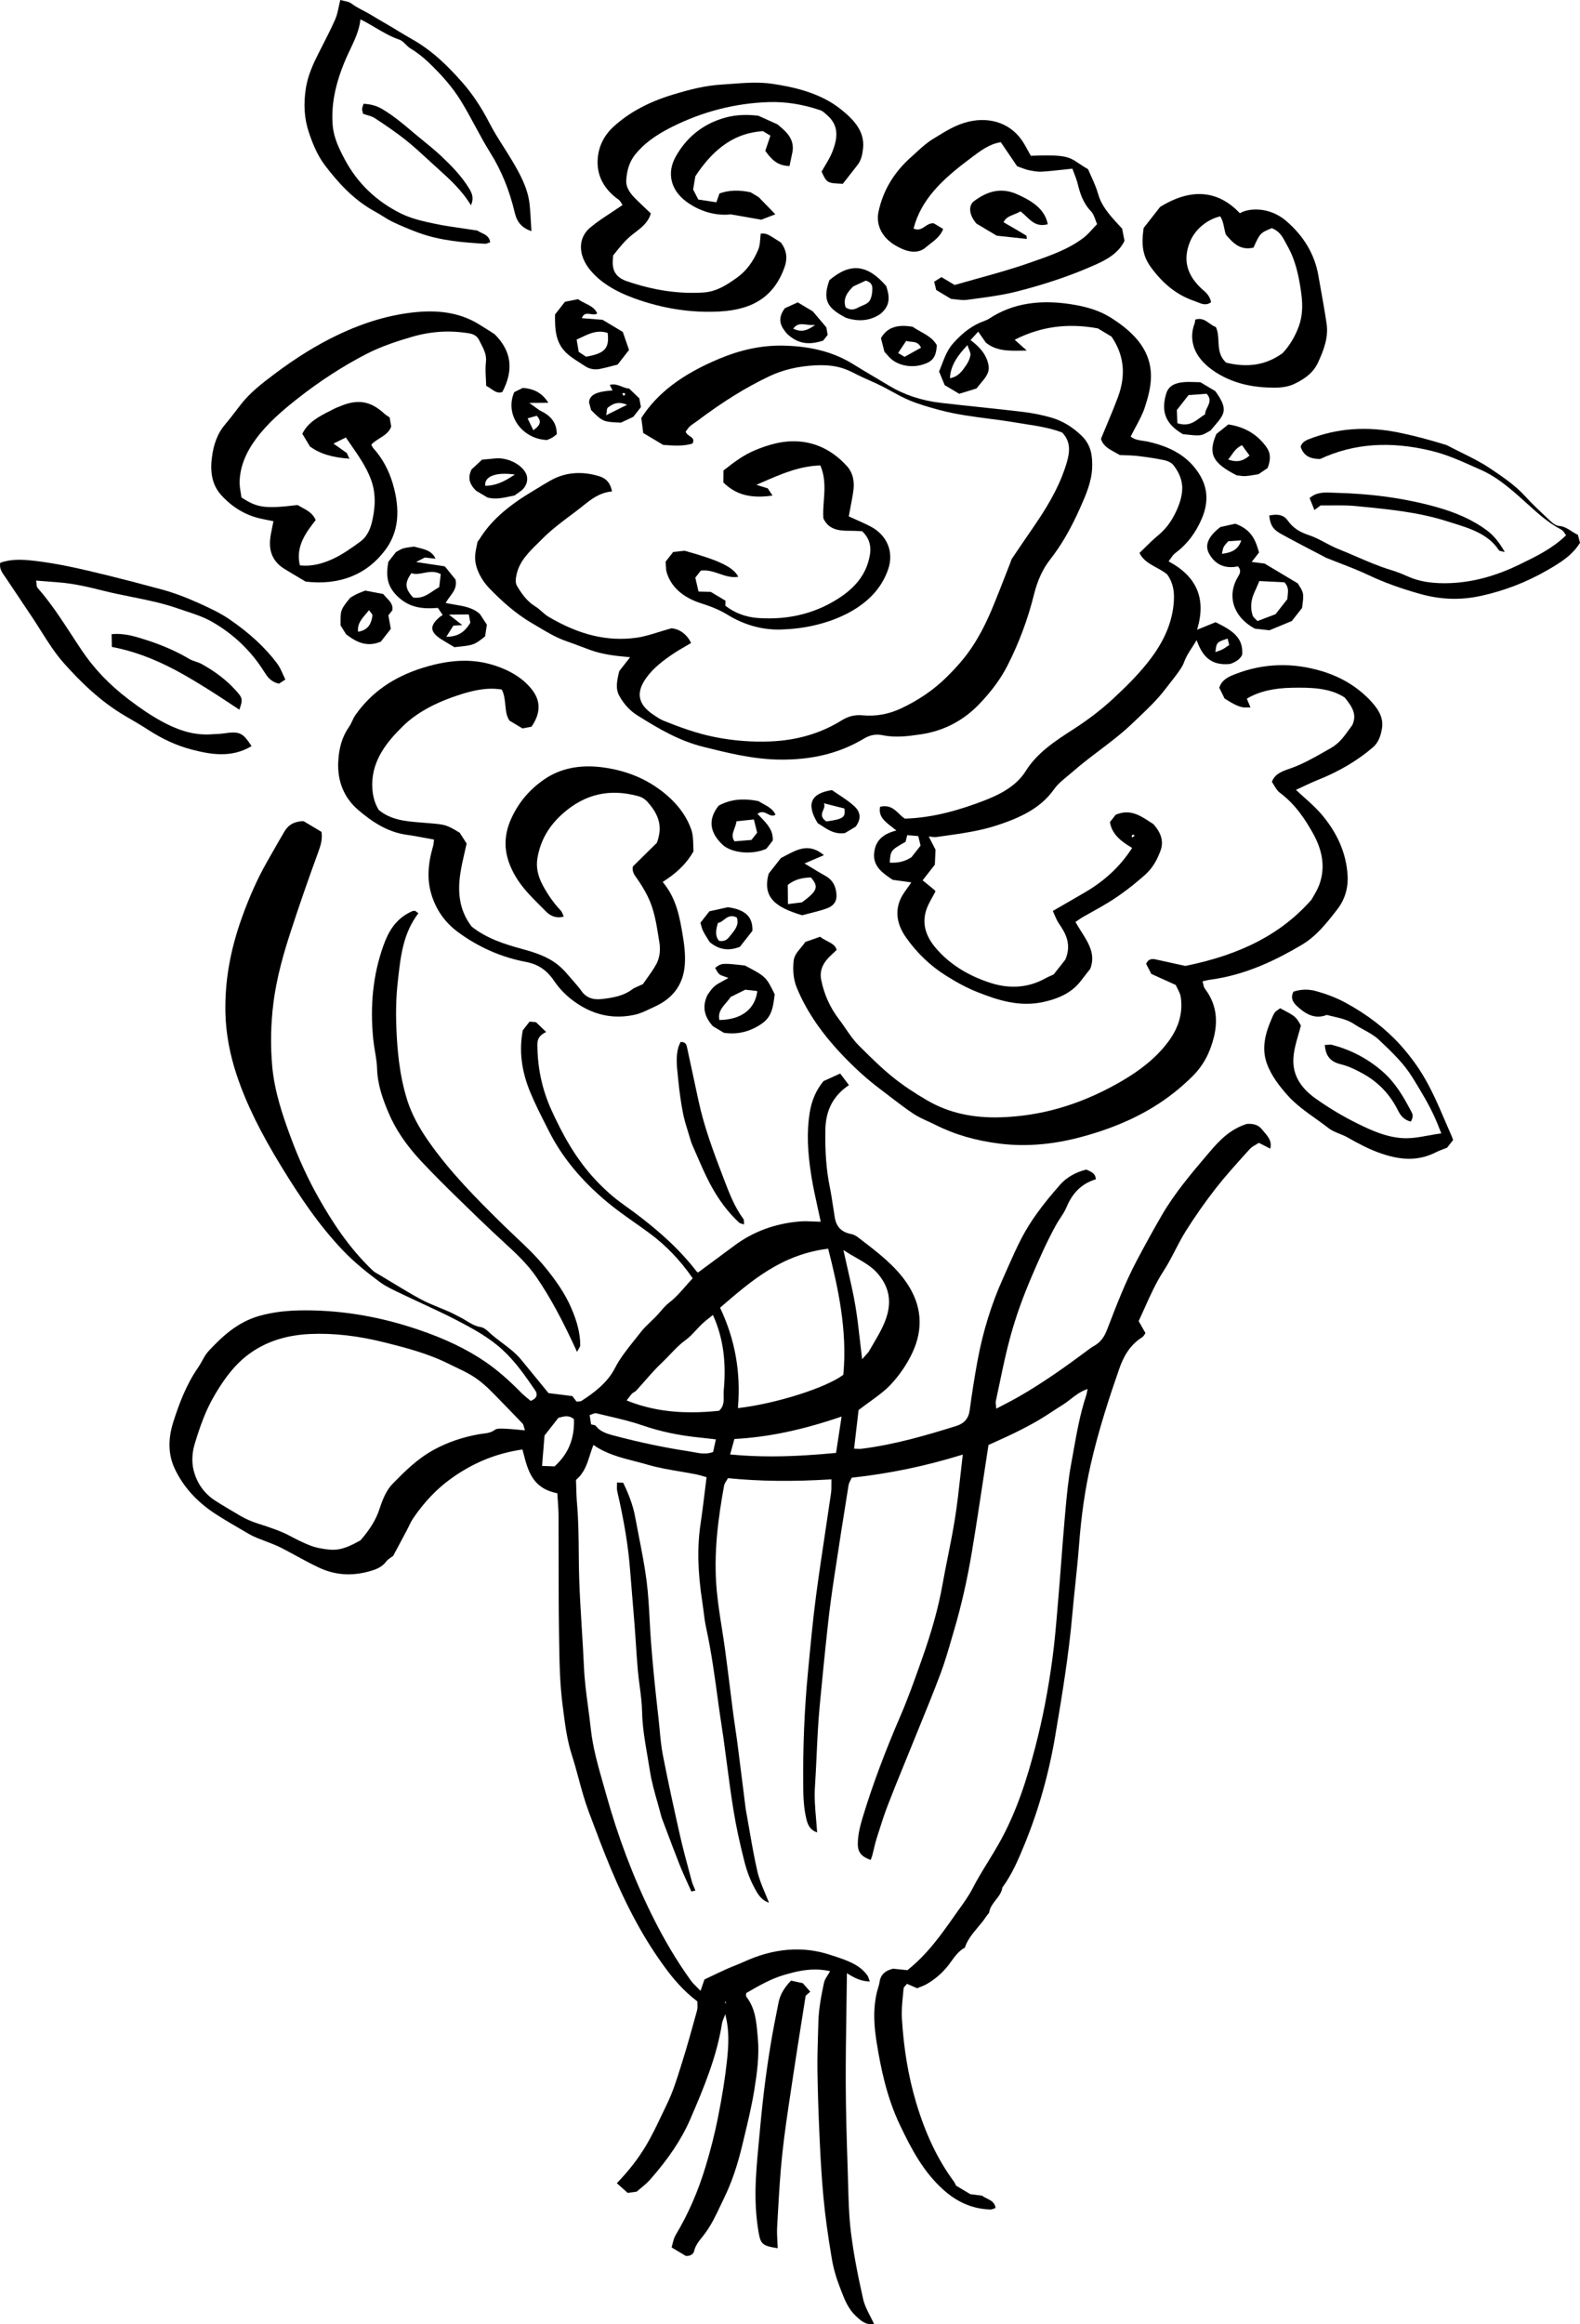 <?xml version="1.0" encoding="UTF-8"?>
<svg id="Layer_2" data-name="Layer 2" xmlns="http://www.w3.org/2000/svg" viewBox="0 0 344.288 506.293">
  <g id="Layer_1-2" data-name="Layer 1">
    <g>
      <path d="m271.679,244.824c-3.705,1.204-5.924,3.555-8.241,6.276l-.063.074c-3.649,4.286-7.423,8.718-10.257,13.618-1.82,3.146-3.611,6.394-5.477,9.929-2.456,4.654-4.349,9.582-6.179,14.347l-.163.423c-.533,1.39-1.265,2.806-2.984,3.742-.46.251-.886.572-1.298.883l-.284.214c-4.242,3.157-9.318,6.808-14.795,9.949-.997.571-2.023,1.104-3.11,1.667-.509.264-1.031.535-1.571.82l-.171.091-.013-.193c-.014-.219-.037-.411-.059-.587-.04-.334-.075-.623-.016-.897.285-1.303.558-2.607.83-3.912.716-3.421,1.455-6.959,2.412-10.392,1.146-4.113,2.62-8.254,4.505-12.66,1.575-3.684,3.286-7.594,5.346-11.343.292-.531.634-1.051.964-1.553.49-.746.997-1.518,1.326-2.312,1.346-3.252,3.383-5.199,6.402-6.12-.043-1.229-.948-1.625-1.906-2.045l-.165-.072c-2.339.575-4.308,1.709-5.696,3.28-3.926,4.441-6.517,8.028-8.4,11.632-1.097,2.099-2.066,4.293-3.004,6.415-.343.777-.686,1.554-1.035,2.328-2.512,5.555-4.382,11.58-5.558,17.91-.628,3.385-1.193,6.954-1.729,10.911-.234,1.733-1.191,2.838-2.928,3.379-6.452,2.012-13.359,4.052-20.628,4.966-.314.04-.636.021-.977.003-.164-.01-.335-.019-.513-.022l-.138-.003.981-8.412.042-.032c.801-.622,1.602-1.201,2.376-1.762,1.693-1.226,3.293-2.384,4.579-3.753,1.89-2.014,3.508-4.381,4.68-6.846,2.537-5.339,2.105-10.536-1.283-15.447-2.533-3.672-6.215-6.491-9.774-9.217l-.785-.601c-.456-.351-1.001-.606-1.495-.7-2.035-.391-3.187-1.556-3.518-3.561-.129-.776-.247-1.555-.365-2.333-.217-1.435-.44-2.917-.735-4.362-.741-3.629-1.046-7.571-.959-12.407.076-4.33,1.709-7.437,5.136-9.764l-1.9-2.522c-1.39.63-2.557,1.159-3.635,1.648-1.602,1.931-2.589,4.188-3.02,6.898-.646,4.068-.516,8.423.421,14.118.356,2.167.842,4.367,1.311,6.494.217.985.435,1.975.643,2.971l.032.153-.157-.003c-.518-.01-1.014-.032-1.494-.053-.984-.043-1.915-.084-2.82-.012-5.354.431-10.125,2.163-14.179,5.149-1.835,1.354-3.667,2.711-5.503,4.071l-2.561,1.897-.071-.043c-.014-.009-.032-.017-.052-.026-.065-.03-.147-.069-.203-.141-3.815-4.965-8.785-9.502-16.113-14.711-1.943-1.382-3.828-3.045-5.763-5.086-4.619-4.874-7.487-10.418-9.683-15.198-2.099-4.567-3.125-9.307-3.14-14.488-.004-1.254.518-1.998,1.91-2.696l-2.218-2.129-1.389-.124-1.486,1.899c-.84,4.43-.295,8.869,1.664,13.57,1.074,2.576,2.366,5.112,3.615,7.565l.489.963c2.807,5.524,6.897,10.502,12.506,15.217,1.935,1.625,4.07,3.131,6.136,4.586,1.024.723,2.084,1.469,3.106,2.222,3.646,2.683,6.737,5.891,9.449,9.805l.058.083-.069.074c-.501.534-.986,1.09-1.456,1.627-1.136,1.301-2.208,2.528-3.54,3.557-.77.596-1.365,1.289-1.941,1.96-.341.396-.692.806-1.076,1.19-.317.319-.646.633-.973.946-.785.752-1.598,1.53-2.253,2.375-.436.561-.88,1.115-1.325,1.67-1.566,1.955-3.187,3.977-4.341,6.232-1.634,3.195-4.74,5.464-7.265,7.083-.169.108-.403.112-.651.117-.113.002-.232.004-.352.017l-.069.008-.913-1.193-5.194-.649-.031-.039c-.678-.829-1.333-1.632-1.972-2.416-1.386-1.699-2.694-3.304-4.02-4.903-1.141-1.378-2.628-2.497-4.066-3.58-1.032-.776-2.1-1.58-3.036-2.475-.334-.319-.993-.869-1.662-.976-1.219-.191-2.168-.778-3.086-1.347-.434-.269-.883-.546-1.35-.774-.313-.152-.621-.314-.929-.476-.449-.236-.913-.479-1.386-.689-.724-.321-1.475-.628-2.2-.925-1.373-.561-2.792-1.141-4.097-1.845-2.192-1.186-4.347-2.494-6.43-3.76-.843-.512-1.685-1.023-2.531-1.528-.124-.074-.252-.146-.38-.217-.384-.215-.781-.437-1.091-.729-5.361-5.067-9.063-11.007-11.69-15.615-2.382-4.178-4.494-8.758-6.28-13.613-1.653-4.492-3.46-9.742-3.955-15.195-.417-4.571-.33-9.254.256-13.918.712-5.675,2.343-11.142,3.684-15.271,1.833-5.642,3.878-11.55,6.08-17.56.522-1.425.969-2.834.706-4.405-1.286-.769-2.572-1.538-3.903-2.333-1.883.002-3.276.744-4.143,2.205-.962,1.623-1.907,3.287-2.821,4.896-.332.585-.664,1.169-.998,1.752-2.009,3.518-3.792,7.471-5.454,12.084-2.597,7.21-3.778,14.044-3.613,20.894.107,4.4.948,8.979,2.498,13.606,2.032,6.065,5.158,12.434,9.838,20.043,3.7,6.017,7.869,12.364,13.272,18.032,2.586,2.713,5.583,5.051,7.904,6.784,1.383,1.033,3.056,1.818,4.673,2.578.365.171.729.343,1.09.517,1.303.625,2.639,1.245,3.931,1.845,2.302,1.067,4.683,2.171,6.955,3.35,3.814,1.978,7.207,3.829,10.1,6.46,2.923,2.657,5.077,5.798,7.161,8.834l.089.13c.278.404.37.81.266,1.171-.127.434-.525.796-1.186,1.077l-.071.03-.059-.051c-.194-.166-.397-.333-.605-.502-.467-.382-.95-.777-1.381-1.216-2.777-2.827-5.217-4.937-7.677-6.638-4.08-2.822-8.965-5.171-14.936-7.178-8.095-2.722-15.93-4.078-23.952-4.146-.171-.001-.342-.002-.51-.002-3.913,0-7.108.388-10.02,1.214-4.878,1.384-8.257,4.671-11.041,7.645-.595.636-1.014,1.399-1.419,2.139-.262.479-.533.975-.85,1.429-2.617,3.763-4.144,7.897-5.402,11.806-1.209,3.757-1.136,7.158.217,10.111,1.829,3.991,4.877,7.383,9.059,10.08,1.799,1.161,3.694,2.265,5.527,3.332.551.321,1.102.642,1.651.965.487.286,1.041.554,1.797.866.601.248,1.223.483,1.825.711,1.165.44,2.371.896,3.479,1.467,1.047.539,2.095,1.108,3.107,1.66,1.625.884,3.306,1.798,5.031,2.609,3.576,1.685,7.287,1.923,11.346.723,1.004-.295,2.436-.822,3.276-1.982.295-.406.747-.717,1.146-.991.155-.106.303-.208.431-.309l.625-1.168c.78-1.458,1.528-2.856,2.273-4.256.162-.307.313-.618.465-.931.303-.625.616-1.271,1.02-1.862,2.407-3.528,5.071-6.324,8.146-8.548,4.788-3.465,9.868-5.553,15.528-6.383l.111-.016.152.592c1.031,4.035,2.005,7.846,7.348,8.918l.095.019.006.097c.03.543.068,1.072.104,1.592.077,1.091.15,2.122.155,3.165.016,3.098.017,6.247.018,9.292.002,5.31.003,10.799.085,16.197l.019,1.252c.068,4.837.14,9.838.778,14.695.051.383.1.767.149,1.15.407,3.157.828,6.423,1.852,9.588.55,1.701,1.023,3.452,1.481,5.146.643,2.373,1.307,4.827,2.19,7.185l.135.36c1.46,3.899,2.971,7.933,4.604,11.851,3.714,8.905,7.541,15.88,12.044,21.949,1.549,2.088,3.728,4.787,6.854,7.149l.052.039-.002.064c-.005.167.001.347.008.534.017.437.034.931-.094,1.396l-.164.598c-.976,3.542-1.984,7.203-3.112,10.774l-.307.974c-.839,2.674-1.706,5.438-2.962,8.012-.375.768-.74,1.539-1.106,2.311-1.072,2.263-2.183,4.604-3.521,6.834-1.688,2.812-3.692,5.388-6.299,8.095l2.372,2.118,1.935-.269c.309-.269.624-.528.938-.786.701-.578,1.364-1.123,1.923-1.754,4.056-4.573,6.929-8.873,8.786-13.145,3.03-6.97,5.844-13.819,6.968-20.987.06-.382.215-.752.364-1.109.068-.163.137-.327.196-.491l.14-.39.099.402c.768,3.131.665,6.164.276,9.756-.407,3.749-1.054,7.82-1.978,12.445-.673,3.367-1.562,6.891-2.644,10.473-1.674,5.548-3.816,10.46-6.55,15.016-.346.575-.513,1.249-.675,1.901-.066.269-.135.545-.215.812l3.099,1.853c1.124.066,1.68-.5,1.81-1.07.271-1.183,1.016-2.114,1.734-3.016.175-.219.35-.438.518-.659,1.478-1.953,2.508-4.138,3.504-6.25.251-.533.502-1.066.761-1.596,1.644-3.372,2.917-7.08,4.007-11.669.147-.619.296-1.239.445-1.859.778-3.243,1.583-6.597,2.125-9.924.596-3.665,1.147-7.571.778-11.483-.026-.273-.051-.547-.075-.821-.245-2.767-.499-5.628-2.393-8.075-.125-.162-.101-.388-.081-.57.007-.065.014-.129.012-.182l-.003-.075.104-.06c2.701-1.567,5.252-3.047,8.273-3.935,2.336-.686,4.46-1.148,6.644-1.148,1.013,0,2.038.1,3.103.322l.164.034-.079.147c-.153.283-.32.55-.483.809-.33.527-.643,1.025-.753,1.543-.581,2.73-1.156,5.645-1.234,8.606-.022.859-.049,1.719-.075,2.578-.081,2.607-.164,5.305-.127,7.954.061,4.317.209,8.924.48,14.937.224,4.952.486,8.969.827,12.641.369,3.974.947,8.227,1.819,13.383.35,2.062.944,4.178,1.77,6.286.092.234.182.469.272.704.736,1.92,1.498,3.904,3.125,5.449l.119.113c1.021.974,2.081,1.979,3.933,1.722-.255-.552-.534-1.098-.805-1.627-.663-1.295-1.289-2.519-1.585-3.832-1.307-5.789-2.123-10.248-2.648-14.457-.428-3.43-.523-6.946-.615-10.348-.021-.762-.041-1.522-.065-2.283l-.042-1.322c-.194-6.068-.396-12.343-.416-18.517-.018-5.447.064-10.79.15-16.446.037-2.436.075-4.89.104-7.374l.003-.223.188.119c1.586,1.001,2.953,1.638,4.797,1.697-.061-.164-.111-.318-.159-.462-.124-.371-.222-.664-.398-.909-1.69-2.344-4.524-3.273-7.266-4.174-.246-.08-.491-.161-.734-.242-6.021-2.009-12.401-1.493-18.964,1.528-.629.289-1.285.552-1.919.806-.594.237-1.207.483-1.794.749-1.21.547-2.383,1.107-3.517,1.649-.442.211-.871.416-1.282.611l-.85,2.479-.143-.149c-.291-.305-.555-.566-.794-.803-.462-.458-.826-.818-1.124-1.229-3.116-4.297-5.955-9.076-8.677-14.611-3.961-8.056-7.267-16.804-9.827-26.001-.218-.781-.441-1.562-.664-2.344-1.104-3.864-2.247-7.859-2.687-11.953-.168-1.561-.379-3.145-.583-4.676-.382-2.861-.775-5.82-.905-8.76-.123-2.801-.3-5.647-.472-8.4-.233-3.76-.475-7.648-.584-11.477-.049-1.722-.064-3.473-.08-5.165-.031-3.459-.064-7.035-.375-10.546-.104-1.173-.138-2.368-.17-3.523-.015-.537-.03-1.074-.052-1.61l-.002-.061.046-.04c1.757-1.488,2.36-3.384,2.998-5.392.211-.664.43-1.351.694-2.032l.057-.148.131.091c2.709,1.872,5.845,2.678,8.877,3.457.93.239,1.893.486,2.822.76,2.28.671,4.706,1.081,7.053,1.478,1.143.193,2.324.394,3.477.621.586.116,1.147.283,1.643.431.198.06.383.114.549.16l.104.028-.014.107c-.144,1.129-.276,2.228-.407,3.305-.279,2.301-.542,4.475-.873,6.658-.772,5.079-.651,10.546.38,17.203.103.66.187,1.332.268,1.982.141,1.129.285,2.297.531,3.426,1.179,5.41,1.929,10.962,2.653,16.331l.098.721c.174,1.288.373,2.595.565,3.859.169,1.105.343,2.249.5,3.375.242,1.744.476,3.52.7,5.235.452,3.446.92,7.01,1.491,10.499.55,3.357,1.324,6.98,2.369,11.077.544,2.134,1.303,4.097,2.256,5.832.657,1.198,1.387,2.531,3.085,3.078-.27-.694-.555-1.374-.832-2.033-.681-1.621-1.323-3.153-1.691-4.755-.721-3.139-1.277-6.358-1.817-9.473-.228-1.314-.454-2.628-.694-3.939l-.007-.036c-.015-.077-.029-.153-.039-.23-.177-1.408-.352-2.815-.527-4.224-.396-3.185-.807-6.477-1.226-9.714-.146-1.135-.316-2.286-.48-3.399-.161-1.087-.327-2.211-.471-3.319-.254-1.952-.498-3.906-.741-5.86-.33-2.649-.672-5.389-1.035-8.08-.215-1.595-.47-3.215-.717-4.78-.419-2.664-.852-5.418-1.105-8.141-.766-8.178.376-16.134,1.594-22.838.073-.404.31-.772.537-1.129.102-.157.196-.306.275-.453l.039-.074.084.009c6.884.682,13.98.763,22.325.254l.136-.008-.003.136c-.008.312-.005.622-.003.928.005.672.01,1.307-.082,1.946-.397,2.751-.818,5.545-1.225,8.248-.7,4.646-1.423,9.45-2.048,14.185-.632,4.79-1.098,9.681-1.548,14.409l-.212,2.214c-.771,8.014-1.115,16.39-1.025,24.896.023,2.179.101,4.71.724,7.19.271,1.078.759,2.24,2.297,2.76-.059-.997-.144-2.004-.227-2.979-.194-2.271-.394-4.62-.243-6.908.152-2.298.261-4.636.365-6.897.164-3.54.333-7.201.675-10.801.478-5.043,1.123-11.694,1.871-18.429.304-2.735.705-5.734,1.264-9.438.979-6.48,2.035-13.254,3.142-20.132.076-.478.312-.919.5-1.273.068-.128.13-.243.171-.339l.029-.066.072-.008c8.201-.902,16.034-2.531,23.945-4.98l.185-.058-.023.191c-.175,1.458-.333,2.897-.491,4.322-.356,3.231-.694,6.284-1.184,9.374-.44,2.787-1.004,5.605-1.549,8.331-.399,1.995-.812,4.057-1.173,6.09-.87,4.9-2.284,10.033-4.45,16.152l-.167.471c-1.414,3.997-2.877,8.13-4.594,12.104-3.344,7.744-5.975,14.791-8.044,21.544-.606,1.981-1.199,4.096-1.204,6.245-.004,1.79.786,2.774,2.81,3.482.033-.091.066-.182.099-.271.103-.276.199-.538.27-.809.112-.429.214-.859.315-1.291.17-.725.346-1.475.575-2.201l.275-.872c.673-2.132,1.367-4.336,2.187-6.467,1.082-2.819,2.245-5.666,3.369-8.42.523-1.282,1.047-2.565,1.564-3.85.629-1.559,1.265-3.116,1.901-4.673,1.561-3.819,3.174-7.77,4.644-11.688.951-2.534,1.716-5.172,2.455-7.724.18-.621.359-1.241.542-1.861,1.581-5.37,2.845-10.945,3.863-17.042.902-5.407,1.737-10.919,2.544-16.25.349-2.302.697-4.605,1.052-6.91l.011-.066.062-.027c.561-.258,1.128-.513,1.698-.77,1.304-.588,2.652-1.195,3.958-1.839,2.08-1.024,3.749-1.912,5.252-2.795,1.038-.609,2.059-1.276,3.045-1.922.698-.457,1.419-.929,2.143-1.377.602-.373,1.146-.796,1.722-1.244,1.03-.8,2.096-1.628,3.504-2.143l.213-.078-.048.222c-.038.179-.068.337-.095.48-.053.279-.095.5-.167.72-1.332,3.998-2.07,8.172-2.785,12.208-.168.95-.336,1.899-.512,2.848-.64,3.451-.959,7.01-1.268,10.451l-.047.517c-.297,3.311-.554,6.679-.803,9.937-.2,2.624-.407,5.337-.634,8.005-.058.671-.113,1.342-.17,2.013-.31,3.712-.63,7.55-1.133,11.307-.93,6.934-2.168,13.303-3.785,19.472-1.687,6.434-3.957,13.968-8.005,21.062-.722,1.268-1.501,2.535-2.254,3.762-1.155,1.881-2.35,3.826-3.367,5.81-.794,1.548-1.856,3.028-2.884,4.46-.274.382-.547.763-.814,1.144l-.207.293c-2.905,4.131-5.91,8.401-10.247,11.861l-.04.032-.548-.057-2.572-.265c-1.775.405-2.743,1.37-2.958,2.95-.06.434-.191.86-.318,1.272-.074.239-.15.485-.211.729-1.017,4.099-.574,8.161-.074,11.243.884,5.45,2.176,11.837,5.062,17.877,2.455,5.138,5.021,10.078,9.4,14.033,3.104,2.805,6.464,4.227,10.269,4.346.01,0,.02.001.03.001.264,0,.544-.107.816-.211.104-.04.208-.08.311-.113-.132-1.211-1.033-1.658-1.906-2.092-.377-.187-.733-.363-1.02-.596l-2.554-.316c-1.239-.741-2.226-1.33-3.083-1.842l-.03-.019-.016-.031c-.069-.131-.125-.247-.177-.353-.093-.192-.167-.345-.265-.478-3.524-4.758-6.231-10.422-8.277-17.316-1.679-5.661-2.688-11.657-3.082-18.33-.095-1.623.067-3.279.225-4.881.052-.519.103-1.037.145-1.555.02-.235.213-.435.416-.646.094-.097.19-.196.272-.302l.06-.076,2.201.961c.192-.082.396-.162.606-.243.517-.202,1.052-.411,1.535-.692,1.762-1.024,3.248-2.304,4.543-3.909.281-.349.547-.719.805-1.078.777-1.081,1.58-2.198,2.913-2.921.54-1.695,1.704-3.083,2.831-4.425.658-.784,1.338-1.595,1.881-2.452.075-.119.174-.231.269-.339.152-.174.297-.339.323-.502.165-1.041.818-1.879,1.45-2.689.654-.84,1.272-1.634,1.404-2.638l.004-.031.02-.026c2.187-2.983,3.569-6.34,4.79-9.302,3.045-7.393,5.308-15.376,6.724-23.728,1.586-9.36,2.961-17.816,3.729-26.512.19-2.158.42-4.35.642-6.47.296-2.828.602-5.752.819-8.633.478-6.322,1.296-11.99,2.502-17.328,1.758-7.778,4.264-15.304,6.249-20.99.779-2.23,2.051-5.03,4.998-6.898.225-.142.377-.377.538-.626.062-.095.122-.188.187-.276l-1.488-2.618.027-.059c.456-.964.897-1.949,1.324-2.901,1.189-2.651,2.419-5.395,4.071-7.939.945-1.455,1.753-3.015,2.534-4.522.725-1.4,1.475-2.848,2.336-4.215,2.009-3.192,4.21-6.324,6.54-9.311,1.978-2.534,4.189-4.988,6.328-7.362l1.024-1.139c.371-.414.903-.721,1.373-.992.207-.119.402-.232.575-.348l.061-.041,2.479,1.259c.428-1.586-.443-2.597-1.364-3.665-.172-.2-.344-.398-.505-.601-.882-1.102-2.197-1.177-3.243-1.117Zm-157.48,66.735c-.501-.044-.968-.089-1.41-.132-.996-.096-1.856-.179-2.726-.206l-.264-.01c-.684-.028-1.54-.062-1.938.237-.84.634-1.722.743-2.655.857-.292.036-.593.073-.894.128-3.568.646-6.723,1.726-9.644,3.3-3.751,2.02-6.588,4.909-9.092,7.459-1.443,1.471-2.264,3.601-2.875,5.489-.737,2.274-2.014,4.385-4.14,6.843l-.035.028-.105.057c-1.805.976-3.667,1.981-5.868,1.981-.193,0-.39-.008-.589-.023-1.71-.14-3.106-.424-4.27-.867-1.681-.641-3.318-1.489-4.405-2.072-2.129-1.141-4.455-1.896-6.705-2.624l-.512-.166c-1.358-.443-2.564-.978-3.686-1.634-1.862-1.09-3.68-2.161-5.434-3.275-2.418-1.537-4.066-3.848-4.769-6.683-.425-1.717-.342-3.782.229-5.667,1.215-4.013,2.411-7.348,4.302-10.58,1.5-2.562,2.89-4.522,4.374-6.169,4.042-4.483,9.55-6.919,16.371-7.238,5.155-.241,10.569.371,16.534,1.876,4.085,1.03,9.169,2.312,13.646,4.552.531.265,1.07.521,1.61.777,1.168.556,2.376,1.13,3.496,1.801,1.979,1.188,3.612,2.751,5.084,4.264l1.464,1.503c1.503,1.542,3.057,3.136,4.562,4.721.171.181.232.427.311.739.042.167.089.356.16.569l.062.181-.19-.016Zm43.745,124.639l.005-.021c.015-.057.032-.081.081-.098l.068-.024.055.048c.04.034.047.062.039.122h.001l-.006.032c-.003.014-.006.03-.009.048l-.001.003v.002l-.123-.023-.007.033.007-.033-.123-.023c.005-.025.009-.047.013-.064Zm-37.056-116.81l-.038.035-2.731-.096.01-.13.524-6.487.022-.029,3.001-3.835.285-.075c.991-.264,2.015-.538,3.061.335l.043.036.002.056c.125,4.219-1.203,7.456-4.179,10.19Zm34.501-3.099l-.063.023c-.607.226-1.217.309-1.822.309-.846,0-1.687-.161-2.511-.318-.368-.071-.749-.144-1.119-.199-5.151-.778-10.437-1.893-16.16-3.405-1.601-.425-3.002-.88-3.943-2.166-.043-.06-.239-.098-.428-.135-.141-.027-.3-.059-.471-.106l-.078-.021-.302-2.015.104-.031c.125-.037.259-.094.399-.154.324-.138.656-.285.954-.209.773.188,1.55.369,2.327.551,2.563.599,5.214,1.218,7.71,2.078,3.913,1.351,8.075,2.227,12.725,2.679.639.062,1.274.137,1.974.218.368.044.754.089,1.167.136l.138.016-.6,2.752Zm2.308-13.303c-.032.348-.021.708-.01,1.089.034,1.105.07,2.248-.97,3.211l-.03.028-.042.004c-2.086.22-4.068.33-5.965.33-5.186,0-9.726-.828-13.984-2.524l-.155-.062.103-.132c.141-.18.264-.345.378-.496.242-.324.451-.604.696-.853.132-.135.302-.234.467-.331.164-.096.318-.187.427-.304.63-.684,1.253-1.393,1.855-2.079,1.229-1.401,2.501-2.85,3.9-4.157.593-.555,1.156-1.15,1.701-1.726.981-1.037,1.996-2.108,3.232-3.001.899-.648,1.665-1.473,2.405-2.27.418-.45.85-.914,1.304-1.347.446-.425.938-.812,1.461-1.221.244-.191.496-.389.754-.599l.127-.104.066.149c2.156,4.855,2.881,10.064,2.279,16.392Zm24.481,13.506l-.097.009c-4.216.393-8.945.747-13.969.747-2.873,0-5.843-.115-8.867-.407l-.148-.014.932-3.371.09-.005c7.239-.392,14.571-1.921,23.074-4.813l.194-.066-1.209,7.921Zm1.589-17.076l-.005.056-.044.033c-3.772,2.819-14.627,6.256-22.773,7.21l-.152.018.013-.152c.64-7.687-.623-14.764-3.861-21.635l-.04-.086.071-.062c6.854-5.909,13.324-11.489,23.375-12.779l.109-.014.027.106c2.068,8.125,4.198,17.604,3.28,27.306Zm.965-22.901c-.288-1.257-.585-2.555-.882-3.916l-.064-.296.255.165c.839.543,1.663,1.016,2.459,1.473,1.792,1.029,3.484,2.001,4.75,3.468,2.355,2.731,3.022,5.719,2.037,9.132-.625,2.165-1.799,4.16-2.935,6.089-.319.543-.64,1.087-.947,1.634-.168.297-.405.554-.733.909-.18.193-.386.417-.623.692l-.184.215-.035-.28c-.161-1.298-.304-2.554-.443-3.779-.305-2.69-.594-5.23-1.025-7.753-.434-2.53-1.015-5.066-1.629-7.752Z" stroke-width="0"/>
      <path d="m241.726,69.008c-1.896-1.161-4.332-2.02-7.242-2.55-7.646-1.396-13.856-.419-18.989,2.98-.269.177-.591.329-1.047.492-2.419.865-4.479,2.337-6.681,4.771-1.274,1.408-1.911,3.071-2.585,4.833-.177.462-.357.932-.553,1.409.408.985.884,2.134,1.221,2.949l3.166,1.892,3.771-1.163c.289-.385.597-.749.895-1.102,1.056-1.25,1.968-2.329,1.73-3.854-.316-2.033-1.568-3.833-3.826-5.501l-.111-.083,1.682-1.836,1.662,2.385c2.281,1.869,4.987,1.813,8.131,1.743.257-.005.518-.011.781-.016l-2.63-2.346.164-.082c5.577-2.81,11.449-3.592,17.95-2.395l.042.016,2.948,1.775c2.738,4.025,3.194,8.342,1.392,13.194-.788,2.121-1.681,4.247-2.544,6.304-.386.917-.77,1.833-1.146,2.75.394,1.521,1.717,2.24,3.116,3.002.319.175.649.354.971.545.366.018.743.029,1.128.042.924.029,1.879.06,2.829.172,2.163.256,4.05.554,5.769.912.679.142,1.555.531,1.983,1.084,1.509,1.941,2.114,3.888,1.851,5.948-.192,1.502-.669,2.946-1.545,4.684-.964,1.914-2.127,3.396-3.658,4.662-1.026.849-1.978,1.787-2.897,2.694-.384.379-.767.757-1.151,1.125.752,1.608,2.25,2.422,3.7,3.21.791.43,1.608.874,2.302,1.443,1.066,1.444,1.565,3.204,1.505,5.254-.127,4.362-1.707,8.549-4.83,12.8-2.473,3.366-5.503,6.33-8.408,9.03-2.574,2.392-5.448,4.598-8.786,6.744-3.637,2.339-7.76,4.99-10.255,9.004-2.185,3.511-6.061,5.331-9.563,6.648-4.356,1.637-10.195,3.542-16.736,3.752l-.036.001-.031-.019c-.464-.275-.86-.658-1.28-1.064-1.004-.969-2.038-1.975-4.102-1.507-.448,2.072,1.019,3.207,2.571,4.408.263.203.525.406.777.614l.188.155-.235.062c-2.932.776-4.396,2.345-4.611,4.935-.238,2.868,1.921,4.315,4.009,5.715l.036.023,4.058.563-.109.166c-.266.401-.541.785-.809,1.155-.563.784-1.096,1.523-1.446,2.32-1.184,2.692-.789,5.482,1.171,8.293,2.392,3.427,5.354,6.257,8.803,8.413,2.605,1.63,4.719,2.731,6.851,3.571,4.368,1.722,9.083,3.301,14.404,2.114,3.792-.847,6.366-2.312,8.102-4.611.454-.602.93-1.204,1.39-1.786.211-.267.421-.533.631-.801,1.222-3.117-.327-5.563-1.968-8.153-.405-.64-.824-1.301-1.191-1.965l-.056-.101.096-.063c.199-.134.38-.259.55-.376.343-.237.64-.441.958-.625.678-.391,1.363-.771,2.048-1.152,1.187-.661,2.413-1.344,3.58-2.063,2.614-1.614,5.206-3.57,7.922-5.979,1.827-1.622,2.695-3.47,3.361-5.226.743-1.957.232-3.869-1.562-5.845-.237-.15-.473-.304-.709-.457-2.271-1.477-4.416-2.871-7.482-1.564l-1.248,1.593c.394,2.67,2.501,4.251,4.722,5.562l.112.066-.071.109c-2.538,3.921-5.902,7.066-10.283,9.616-1.521.885-3.045,1.766-4.635,2.685l-2.291,1.324c.13.281.25.565.366.841.285.674.555,1.311.951,1.886,1.489,2.16,2.823,4.548,1.401,7.878l-.017.028-2.518,3.193c-.238.112-.466.215-.686.313-.44.198-.856.386-1.241.6-3.525,1.959-7.588,2.292-11.749.963-5.092-1.627-9.154-4.217-12.074-7.696-2.308-2.749-2.95-5.485-1.964-8.365.307-.895.771-1.727,1.263-2.608.215-.386.438-.784.646-1.189-.001-.019-.001-.039-.001-.062,0-.067.001-.192-.039-.226-.633-.543-1.283-1.068-1.972-1.625l-.743-.602,2.666-3.406.149-3.258-1.48-2.877.224.018c.211.018.397.041.567.063.31.039.556.072.783.039.562-.08,1.124-.158,1.688-.236,3.9-.542,7.935-1.104,11.696-2.35,4.624-1.53,9.317-3.534,12.319-7.796.788-1.118,1.935-2.061,3.043-2.973.385-.316.782-.644,1.157-.971,1.812-1.588,3.781-3.08,5.685-4.523,2.433-1.845,4.949-3.753,7.166-5.879.4-.384.802-.765,1.203-1.146,2.09-1.983,4.252-4.035,5.997-6.33.344-.452.696-.899,1.048-1.347.547-.693,1.111-1.411,1.632-2.134l.074-.103c.546-.759,1.062-1.476,1.379-2.38.372-1.062,1.009-2.048,1.683-3.092.295-.456.6-.927.892-1.42l.132-.224.093.243c1.082,2.853,2.702,5.414,7.2,4.951,1.341-.431,2.336-1.197,2.642-2.049.276-3.748-2.224-5.292-5.792-7.046l-4.039,1.644.072-.248c1.9-6.531-.113-11.301-6.155-14.581l-.13-.07.091-.116c.17-.217.313-.426.453-.628.281-.41.524-.764.877-1.024,2.575-1.908,4.483-4.387,5.834-7.576,1.508-3.563,1.299-6.765-.64-9.785-2.277-3.549-5.788-5.752-11.049-6.934-.357-.08-.732-.134-1.095-.187-.932-.134-1.895-.271-2.645-.872l-.078-.062.044-.091c.341-.688.7-1.357,1.048-2.005.777-1.45,1.512-2.82,1.985-4.264.646-1.964,1.384-4.534,1.344-6.998-.082-4.95-2.965-8.999-9.072-12.739Zm-30.271,8.377c-.11.698-.44,1.471-.929,2.176l-.106.154c-.779,1.127-1.584,2.292-3.264,2.636l-.16.033.01-.163c.175-2.811,1.867-4.971,3.67-6.888l.146-.155.064.204c.089.28.191.537.283.763.193.48.347.86.286,1.24Zm35.213,105.068l-.025-.204c-.002-.019-.006-.036-.01-.055-.012-.06-.027-.134-.003-.21l.001-.001c.028-.085.113-.112.182-.135.018-.006.034-.011.049-.018l.063-.028.058.039c.047.032.093.064.139.098l.145.104-.598.41Zm-48.062,4.282c-1.199.791-2.565,1.19-4.066,1.19-.177,0-.356-.006-.538-.017l-.126-.008.009-.126c.181-2.537.243-2.584,3.436-4.398l.371-1.454.105.009c.694.059,1.35.114,2.2.188l.089.008.513,2.074-1.992,2.534Zm66.26-44.888c.208-1.878.302-1.979,2.511-2.701l.128-.042.348,1.407-.074.048c-.215.14-.397.265-.562.377-.319.218-.572.39-.849.531-.271.139-.566.241-.88.35-.145.05-.296.103-.453.161l-.19.071.022-.202Z" stroke-width="0"/>
      <path d="m192.284,160.148c2.795.581,5.607.234,8.481-.204,4.879-.743,9.104-2.936,12.558-6.514,2.724-2.823,4.762-5.599,6.23-8.485,2.494-4.903,4.433-10.106,5.764-15.466.763-3.071,1.91-5.555,3.508-7.592,2.447-3.121,4.553-6.758,6.625-11.443,1.142-2.582,2.436-5.51,2.535-8.576.078-2.37-.142-4.847-2.262-6.912-2.034-1.98-4.229-3.292-6.709-4.01-1.92-.555-4.021-.972-6.242-1.238-3.134-.377-6.328-.714-9.417-1.041-2.748-.29-5.59-.591-8.38-.918-4.154-.485-7.92-1.731-11.194-3.701-.986-.594-1.978-1.182-2.97-1.769-1.632-.968-3.319-1.967-4.955-2.98-4.178-2.585-9.142-3.897-15.173-4.011-.196-.004-.392-.006-.587-.006-4.395,0-8.777.939-13.379,2.864-8.107,3.394-13.501,7.493-16.969,12.9l.411,3.271,4.335,2.59c2.07.161,4.417.341,6.406-.288.475-.888-.032-1.237-.619-1.642-.362-.25-.737-.508-.847-.911l-.016-.061.038-.049c.096-.121.183-.244.269-.364.196-.275.382-.535.63-.751.294-.259.629-.484.952-.703.21-.142.421-.284.622-.436,5.583-4.205,10.578-7.302,15.721-9.747,2.947-1.4,6.323-2.199,10.032-2.375,2.708-.124,4.76.147,6.663.896.825.324,1.601.715,2.351,1.093.498.251,1.012.51,1.532.744.375.17.752.337,1.13.503.919.405,1.869.825,2.773,1.285.705.359,1.405.743,2.082,1.114,1.284.704,2.611,1.433,4.032,2.021,2.136.884,4.323,1.496,6.563,2.096,3.464.93,7.104,1.404,10.625,1.864,1.894.247,3.853.503,5.763.826.704.119,1.411.229,2.118.338,2.706.42,5.505.854,8.105,1.842l.046.03c1.945,2.02,1.626,4.319.99,6.504-1.221,4.189-3.354,8.374-6.918,13.566-1.585,2.311-3.288,4.8-5.008,7.352-.123.182-.192.394-.266.618-.035.106-.069.212-.11.315-.371.942-.738,1.885-1.106,2.828-.81,2.077-1.647,4.226-2.509,6.328-1.399,3.417-3.415,7.842-6.604,11.762-1.069,1.314-2.28,2.632-3.701,4.026-2.805,2.754-6.037,4.973-9.883,6.783-2.68,1.261-5.503,1.77-8.383,1.502-1.679-.151-3.099.188-4.581,1.111-4.513,2.809-9.735,4.349-15.521,4.577-4.086.16-8.007-.143-11.993-.928-4.077-.804-7.814-2.191-11.246-3.572-.742-.299-1.412-.75-2.06-1.187l-.205-.139c-1.715-1.15-2.665-2.355-2.906-3.685-.236-1.302.21-2.718,1.363-4.329,1.595-2.227,3.814-3.872,5.976-5.318.843-.565,1.716-1.07,2.64-1.604.384-.222.771-.446,1.161-.678-.891-1.862-2.484-3.056-4.285-3.203-1.038.288-1.958.571-2.848.846-1.731.534-3.228.996-4.763,1.207-6.323.868-12.418-.58-19.171-4.56-.542-.318-1.012-.736-1.467-1.141-.429-.381-.872-.775-1.368-1.078-1.904-1.159-3.02-2.827-3.999-4.436-.466-.764-.331-1.624-.123-2.589.612-2.836,2.668-4.853,4.657-6.802.322-.316.644-.632.958-.949,1.9-1.92,4.163-3.616,6.352-5.257.446-.334.892-.668,1.334-1.004.375-.285.744-.581,1.113-.877,1.809-1.45,3.677-2.948,6.378-3.165-.337-1.796-1.238-2.857-2.827-3.335-3.876-1.166-7.459-.834-10.651.985-1.068.609-2.132,1.26-3.161,1.89-.388.236-.775.474-1.164.708-5.267,3.189-8.782,6.404-11.064,10.117-.104.172-.236.327-.342.453-.033.039-.063.075-.09.107-.057.288-.115.566-.173.839-.128.607-.249,1.181-.317,1.757-.155,1.327.049,2.587.643,3.964.573,1.329,1.436,2.605,2.493,3.69,2.251,2.31,5.33,5.251,9.187,7.502.453.265.903.534,1.354.804,1.962,1.173,3.991,2.386,6.266,3.169,1.071.369,2.146.773,3.185,1.165.644.241,1.286.483,1.932.719,2.646.964,5.501,1.285,8.438,1.554l.229.021-2.37,3.028c-.524,2.166-.829,3.818-.01,5.328.997,1.835,2.328,3.283,3.957,4.305,4.745,2.974,9.107,5.544,14.443,6.874,5.242,1.306,10.663,2.655,16.303,2.759,7.214.123,13.302-1.368,18.653-4.584,1.303-.781,2.616-1.022,4.008-.73Z" stroke-width="0"/>
      <path d="m301.142,158.643c.413-2.612-1.135-4.611-2.869-6.382-2.719-2.774-6.122-4.801-10.117-6.023-6.449-1.972-12.812-1.777-18.917.578-1.33.515-2.982,1.154-3.553,2.996l1.151,2.348c.353.217.665.409.944.582q2.283,1.408,3.582,1.373c.295-.009.661-.015,1.118-.016l-.79-1.908.094-.056c2.571-1.5,5.663-2.238,9.73-2.321,4.066-.084,8.295.013,11.486,2.124l.027.025c1.587,1.95,2.716,3.629,1.65,5.979-.271.356-.518.701-.779,1.067-.99,1.383-2.113,2.951-3.928,3.965-.466.261-.931.524-1.395.789-2.361,1.343-4.802,2.731-7.513,3.67l-.049.017c-1.589.55-3.231,1.117-3.861,2.854.155.225.298.469.448.725.358.609.729,1.239,1.295,1.662,3.403,2.547,5.524,5.843,7.151,8.73,2.278,4.044,2.742,7.753,1.415,11.339-.349.94-.866,1.815-1.282,2.519-.155.263-.294.498-.4.696-6.467,7.366-15.187,11.944-27.459,14.432l-.025.006-.025-.006-2.237-.489c-1.604-.351-2.92-.639-4.236-.933-1.008-.227-1.626.062-2.059.96.328.631.71,1.366,1.147,2.211l5.313,2.404.019.044c.101.23.223.467.353.719.304.585.616,1.19.716,1.841.492,3.249-.334,6.409-2.458,9.392-2.595,3.646-6.38,6.758-11.913,9.792-8.123,4.454-16.239,6.755-24.812,7.036-6.164.201-11.406-.99-15.99-3.642-2.838-1.642-5.229-3.244-7.312-4.899-2.627-2.09-4.982-4.432-7.261-6.696l-.362-.36c-1.163-1.155-2.064-2.477-2.937-3.754-.455-.667-.926-1.356-1.427-2.011-1.96-2.565-3.229-5.381-3.879-8.608-.303-1.5.074-2.926,1.12-4.237.454-.571.992-1.071,1.562-1.601.231-.215.466-.433.695-.656-.259-.995-1.134-1.445-2.059-1.922-.527-.271-1.072-.552-1.54-.946l-3.229,1.134c-.309.467-.662.888-1.005,1.295-.737.878-1.434,1.706-1.545,2.833-.223,2.258.002,4.168.687,5.839,2.178,5.312,5.729,10.423,10.854,15.623,2.454,2.488,4.803,4.567,7.182,6.358.684.515,1.361,1.036,2.039,1.559,1.72,1.323,3.498,2.692,5.353,3.924.989.657,2.114,1.171,3.203,1.667.539.246,1.097.501,1.631.77,4.156,2.093,8.748,3.427,14.036,4.079,5.469.674,11.291.217,17.297-1.359,6.191-1.623,11.462-3.79,16.11-6.625,3.096-1.889,5.997-4.178,8.621-6.803,2.229-2.23,3.724-5.001,4.571-8.471.981-4.025.339-7.46-1.965-10.501-.209-.276-.281-.615-.357-.976-.035-.166-.072-.339-.123-.509l-.04-.129.133-.029c.214-.047.398-.091.564-.131.312-.074.559-.133.813-.166,8.173-1.05,15.028-4.612,20.088-7.599,3.213-1.898,5.432-4.746,7.577-7.5l.153-.197c1.682-2.159,2.449-4.681,2.28-7.493-.287-4.808-2.272-9.352-5.898-13.507-1.032-1.183-2.22-2.245-3.478-3.37-.569-.51-1.159-1.037-1.74-1.583l-.136-.127.17-.078c.48-.218.96-.443,1.44-.669,1.037-.488,2.108-.992,3.201-1.428,4.63-1.847,8.666-4.242,11.994-7.118,1.32-1.141,1.73-2.801,1.941-4.12Z" stroke-width="0"/>
      <path d="m120.727,213.652c1.489,2.212,3.494,4.07,5.958,5.526,3.652,2.157,7.598,2.78,11.729,1.843,1.104-.251,2.163-.756,3.187-1.244.343-.164.686-.328,1.03-.482,4.002-1.798,6.213-4.808,6.57-8.945.158-1.816.034-3.793-.401-6.409-.665-4.004-1.353-8.145-4.311-11.713l-.089-.108.117-.076c2.347-1.53,4.77-3.39,6.602-6.605-.033-.379-.042-.801-.051-1.247-.023-1.123-.049-2.396-.465-3.562-1.292-3.626-3.99-6.806-8.02-9.451-3.292-2.159-7.172-3.525-11.532-4.061-4.843-.59-9.038.301-12.462,2.658-3.165,2.182-5.482,4.901-7.085,8.314-2.055,4.376-1.762,8.497.922,12.97,1.417,2.363,3.403,4.349,5.323,6.27.396.396.794.794,1.187,1.194,1.135,1.158,2.415,1.53,3.908,1.14-.055-.123-.104-.249-.153-.371-.145-.365-.28-.709-.527-.972-1.479-1.572-2.748-3.356-3.88-5.454-1.104-2.046-1.491-3.966-1.183-5.868.632-3.902,2.502-7.152,5.717-9.938,4.76-4.12,10.057-5.312,16.204-3.648.872.237,1.49.626,2.133,1.343,2.606,2.907,3.201,5.542,1.989,8.81l-.029.045-5.195,5.115c-.195.639.012,1.441.57,2.208,1.028,1.409,1.917,2.861,2.642,4.317,1.388,2.793,1.873,5.82,2.342,8.749.063.399.128.799.193,1.197.211,1.271.265,3.146-.681,4.866-.605,1.104-1.34,2.126-2.05,3.115-.29.403-.57.794-.828,1.172l-.02.028-.03.014c-.327.157-.627.285-.917.409-.545.232-1.015.433-1.387.715-1.934,1.469-4.339,1.847-6.638,2.108-1.979.229-3.425-.346-4.407-1.749-.528-.753-1.163-1.472-1.776-2.166-.322-.364-.655-.741-.97-1.12-1.158-1.393-2.198-2.356-3.371-3.128-2.112-1.386-4.558-2.124-6.881-2.761-3.687-1.009-7.566-2.213-10.915-4.837-2.412-3.124-3.2-6.778-2.501-11.524.233-1.585.597-3.154.948-4.673.151-.651.3-1.294.436-1.924l-1.505-2.338c-2.87-1.765-3.226-1.795-6.542-2.077l-.734-.062c-.376-.033-.753-.062-1.132-.093-3.222-.252-6.554-.513-9.213-2.722l-.026-.03c-.949-1.537-1.399-3.276-1.416-5.473-.04-5.43,3.332-9.479,6.636-12.724,2.978-2.925,7.089-5.194,12.568-6.938,2.644-.84,5.778-1.625,8.966-1.085l.064.011.027.058c.524,1.087.634,2.219.739,3.313.118,1.223.23,2.378.897,3.394l2.833,1.693,1.971-.369c1.96-2.812,2.049-5.457.264-7.863-1.857-2.503-4.748-4.376-8.591-5.567-2.015-.624-4.085-.938-6.272-.938-2.765,0-5.715.501-8.977,1.506-6.465,1.994-11.305,5.37-14.797,10.323-.272.386-.475.824-.67,1.249-.2.435-.407.883-.691,1.288-1.486,2.115-2.243,4.578-2.382,7.751-.186,4.226,1.336,7.83,4.4,10.423,2.743,2.322,6.144,4.777,10.561,5.378,1.305.178,2.579.417,3.928.67.613.114,1.234.231,1.869.344l.118.021-.016.118c-.017.125-.027.251-.038.379-.023.284-.049.579-.133.863-1.183,4.04-1.323,7.34-.441,10.384.997,3.44,2.944,6.254,5.789,8.362,4.484,3.326,9.483,5.528,14.857,6.546,2.664.505,4.557,1.775,6.136,4.118Z" stroke-width="0"/>
      <path d="m61.966,123.917c1.062.656,2.15,1.301,3.202,1.924.481.285.96.569,1.433.852,7.37.873,13.381-1.527,17.394-6.945,2.796-3.774,3.321-8.468,1.606-14.349-.877-3.007-2.31-5.622-4.259-7.771-.125-.138-.198-.299-.276-.469-.034-.075-.07-.153-.111-.23l-.043-.08.063-.065c.501-.519,1.138-.92,1.753-1.309,1.081-.684,2.103-1.329,2.519-2.565l-.342-1.978c-.163-.112-.308-.207-.439-.293-.269-.176-.481-.314-.664-.483-3.092-2.85-5.848-3.299-9.832-1.604-.122.052-.246.101-.37.149-.227.089-.461.182-.674.292-.292.15-.586.299-.881.447-2.42,1.222-4.922,2.484-6.168,5.052l1.673,2.782c2.2,1.579,4.786,2.376,8.609,2.648l-.096-.199c-.217-.451-.362-.755-.503-1.045l-2.899-2.044,2.703-1.334.062.09c.333.486.662.962.986,1.429,1.738,2.502,3.38,4.866,4.397,7.565,1.306,3.466.83,6.746.27,9.216-.455,2.005-1.319,3.48-2.569,4.387-1.852,1.341-3.767,2.729-5.909,3.732-2.572,1.203-4.911,1.682-7.162,1.45l-.089-.009-.021-.087c-.971-4.103,1.47-7.242,3.457-9.769-.575-1.451-1.806-2.113-2.996-2.755-.317-.171-.646-.348-.951-.535-7.064.848-8.779.616-12.182-1.627l-.049-.032-.007-.058c-.038-.314-.092-.641-.148-.986-.133-.804-.27-1.635-.238-2.479.117-3.11,1.273-6.116,3.537-9.19,2.554-3.468,5.86-6.273,9.055-8.79,4.836-3.811,9.882-7.081,14.995-9.722,3.412-1.761,7.145-2.938,10.015-3.768,4.108-1.188,8.131-1.438,12.29-.768,1.198.192,1.892.653,2.318,1.539.126.26.258.516.39.771.616,1.191,1.254,2.424,1.073,3.931-.146,1.222-.077,2.479-.011,3.696.027.503.057,1.023.068,1.529.408.194.764.44,1.108.678.773.533,1.439.992,2.404.661,2.54-4.831,1.998-8.943-1.653-12.57-.561-.399-1.18-.778-1.836-1.18-.412-.253-.827-.507-1.234-.771-3.791-2.465-8.34-3.412-13.88-2.905-5.657.519-11.309,2.153-17.278,4.999-4.517,2.151-9.027,4.938-13.79,8.517-2.831,2.128-5.333,4.094-7.294,6.6-.354.452-.702.907-1.051,1.362-.752.983-1.529,2-2.353,2.964-1.662,1.948-2.603,4.37-2.96,7.624-.363,3.312.313,5.863,2.067,7.799,2.349,2.594,5.132,4.293,8.27,5.053.705.17,1.417.309,2.104.443.305.06.603.117.891.177l.119.024-.021.12c-.082.455-.174.9-.265,1.339-.197.952-.384,1.852-.45,2.765-.199,2.684.852,4.756,3.123,6.158Z" stroke-width="0"/>
      <path d="m156.966,67.843c7.328-.417,11.766-3.456,13.966-9.563.731-2.034.485-3.769-.775-5.456-3.076-1.971-3.16-2.021-4.395-1.93-.045.35-.071.706-.097,1.051-.064.859-.125,1.671-.441,2.426-1.131,2.699-2.662,4.709-4.682,6.146-2.311,1.645-4.455,3.02-7.301,3.201-5.379.337-10.829-.468-16.672-2.47-2.288-.785-3.224-2.226-3.033-4.67.017-.215.029-.432.041-.615l.02-.316.025-.031c.179-.22.354-.438.528-.653,1.083-1.343,2.104-2.611,3.467-3.715.258-.209.524-.414.794-.621,1.402-1.077,2.851-2.19,3.406-4.128l-.863-.823c-.724-.688-1.495-1.424-2.258-2.165-1.16-1.129-2.333-2.511-2.234-4.206.137-2.36.758-4.155,1.954-5.651,1.821-2.275,4.355-4.18,7.976-5.992,6.722-3.368,13.839-5.191,21.154-5.42,3.677-.113,7.34.464,11.202,1.768.438.147.798.467,1.146.775.083.074.166.147.249.218,2.871,2.433,2.295,5.296,1.244,8.028-.409,1.063-1.019,2.082-1.607,3.066-.252.421-.513.855-.753,1.287,1.128,2.471,1.204,2.513,4.622,2.659.328-.42.654-.835.979-1.246.755-.961,1.496-1.904,2.226-2.854.789-1.026,1.053-2.168,1.207-3.566.419-3.788-2.062-6.348-4.807-8.549-4.523-3.63-10.345-4.88-14.911-5.562-2.998-.448-6.061-.216-9.02.008-.715.055-1.431.108-2.146.154-3.519.224-6.773,1.037-10.576,2.19-5.253,1.594-9.443,3.846-12.809,6.884-2.257,2.037-3.459,4.559-3.571,7.493-.129,3.358,1.448,6.295,4.562,8.49.323.229.521.585.664.846.05.091.094.172.137.231l.072.104-.104.071c-.764.525-1.534,1.031-2.279,1.52-1.67,1.094-3.246,2.128-4.673,3.326-2.688,2.257-2.684,5.974.012,9.25,2.094,2.543,5.209,4.546,9.521,6.124,6.219,2.274,12.56,3.251,18.834,2.889Z" stroke-width="0"/>
      <path d="m208.329,65.222c.792.101,1.611.204,2.367.099.534-.073,1.068-.146,1.604-.217,3.082-.415,6.268-.843,9.282-1.61,6.41-1.632,12.049-3.559,17.24-5.892,2.393-1.076,4.999-2.53,6.213-5.157l-.521-2.642c-.248-.271-.491-.533-.729-.789-.531-.571-1.033-1.11-1.507-1.672-1.221-1.445-2.426-3.055-2.977-5.03-.387-1.39-.982-2.708-1.559-3.983-.23-.511-.449-.994-.645-1.463-.842-.479-1.46-.896-2.007-1.266-2.12-1.433-2.913-1.964-10.396-1.669l-.075.003-.038-.065c-.202-.352-.396-.71-.591-1.069-.419-.771-.852-1.57-1.368-2.308-2.728-3.887-7.562-5.304-12.616-3.696-2.204.7-4.09,1.865-5.914,2.992-.278.172-.556.344-.835.514-1.337.815-2.48,1.867-3.587,2.884-.353.325-.706.649-1.065.968-3.834,3.394-6.186,7.328-7.189,12.03-.27,1.263-.677,5.582,5.395,8.133,1.889.789,3.654.654,4.852-.373.323-.279.673-.55,1.01-.812,1.148-.892,2.335-1.813,2.847-3.258l-2.067-1.236c-.791-.049-1.353.323-1.884.688-.648.446-1.32.908-2.397.508l-.105-.039.028-.11c1.62-6.137,5.99-10.416,12.055-14.953.209-.156.417-.314.626-.473,1.879-1.424,3.822-2.896,6.229-3.267l.077-.012.045.065,3.509,5.169c.355.123.669.24.956.348.593.221,1.061.396,1.549.497.836.172,1.87.385,2.838.332,1.447-.081,2.918-.242,4.474-.412.681-.074,1.387-.151,2.129-.227l.098-.01.032.092c.132.367.267.716.397,1.052.271.703.528,1.366.695,2.045.51,2.064,1.153,4.231,2.899,6.06.507.53.757,1.229.999,1.905.106.297.207.578.326.84l.036.078-.061.062c-.362.369-.683.723-.992,1.065-.602.665-1.17,1.294-1.901,1.854-3.256,2.488-7.201,3.862-11.017,5.192l-.894.312c-3.705,1.298-7.566,2.369-11.301,3.404-1.589.44-3.231.896-4.827,1.36l-.053.015-.047-.027-2.819-1.686-1.591,1,.448,1.812,3.225,1.928c.364.027.735.074,1.095.119Z" stroke-width="0"/>
      <path d="m287.249,78.875c1.167-2.568,2.269-5.331,1.821-8.369-.392-2.657-.875-5.351-1.343-7.955-.156-.87-.312-1.74-.466-2.61-.799-4.536-3.151-8.508-6.993-11.806-3.591-3.081-8.014-2.869-10.01-1.734l-.084.049-.067-.07c-4.791-5-10.614-5.44-17.312-1.305-1.181,1.507-2.409,3.077-3.593,4.591-.565,3.945-.13,6.212,1.66,8.651,2.674,3.647,5.746,6.018,9.392,7.247.208.069.419.157.642.249.967.399,1.967.812,2.991.014-.159-.945-.645-1.71-1.611-2.544-3.663-3.161-4.626-6.657-2.943-10.689,1.087-2.607,3.625-4.744,6.465-5.444l.088-.021.048.075c.479.757.652,1.608.819,2.432.102.496.205,1.008.375,1.484,1.494,1.728,3.047,3.503,6.008,2.824,1.432-3.154,1.482-3.2,3.934-4.222l.046-.02.046.018c1.661.63,2.344,1.92,3.004,3.168.121.229.243.46.37.686,1.858,3.287,2.547,6.908,3.016,10.333.386,2.828.216,5.107-.535,7.174-.808,2.223-2.029,4.247-3.533,5.852-3.571,2.558-7.458,3.218-12.248,2.084l-.056-.029c-1.515-1.383-1.597-3.047-1.675-4.656-.054-1.096-.104-2.131-.57-3.098-.521-.184-.978-.507-1.419-.821-.89-.632-1.731-1.232-3.082-.783-.01.092-.016.177-.021.256-.015.208-.027.387-.095.558-.712,1.796-1.718,6.409,4.294,10.452,3.173,2.134,7.01,3.313,11.403,3.506,1.798.081,4.035.177,6.021-.771,2.734-1.305,4.294-2.726,5.215-4.753Z" stroke-width="0"/>
      <path d="m160.871,125.636c-1.056-2.088-4.166-3.588-11.689-5.664l-2.493.268-1.648,2.106c.021.233.03.477.039.712.021.56.044,1.137.207,1.674.946,3.115,3.523,5.424,7.453,6.677,1.766.563,3.832,1.301,5.779,2.496,3.5,2.147,7.226,3.234,11.083,3.234.229,0,.457-.004.688-.012,2.485-.083,4.754-.362,6.935-.854,2.91-.657,5.467-1.592,7.818-2.859,4.305-2.318,7.165-5.495,8.502-9.443,1.27-3.752-.238-7.396-3.843-9.284-1.029-.538-2.122-1.024-3.178-1.494-.497-.222-.993-.442-1.486-.67l-.088-.04.018-.096c.104-.568.213-1.137.321-1.705.242-1.254.491-2.552.667-3.833.206-1.495.127-3.632-1.417-5.327-2.925-3.212-6.387-5.01-10.289-5.345-3.747-.328-7.126.828-9.651,1.864-2.53,1.038-4.564,2.563-6.953,4.449l-.026,2.601c2.721,2.685,5.936,3.544,10.716,2.857l-1.043-1.571-2.479-.771,1.306-.567c4.143-1.803,8.055-3.507,12.545-3.647l.086-.003.033.079c1.104,2.62.912,5.193.727,7.682-.097,1.309-.188,2.545-.097,3.762,1.075,2.31,3.071,2.741,5.762,2.709.595-.007,1.205.021,1.794.052.282.015.564.029.848.039l.048.002.034.033c2.229,2.168,1.931,4.514,1.277,6.726-.829,2.8-2.689,5.236-5.528,7.243-5.315,3.756-11.549,5.405-18.525,4.901-2.613-.188-4.975-1.075-7.018-2.634l-.051-.039.033-1.097-3.206-1.915-2.671-.078-.701-3.023,1.199-1.534.052-.006c1.44-.179,2.756.271,4.023.702,1.355.462,2.642.897,4.09.645Z" stroke-width="0"/>
      <path d="m112.19,46.408c.483,2.043,1.6,3.266,3.607,3.943-.038-.6-.07-1.192-.103-1.78-.079-1.444-.153-2.81-.309-4.19-.384-3.415-2.09-6.517-3.805-9.402-.589-.991-1.221-1.987-1.831-2.95-1.071-1.688-2.18-3.436-3.098-5.224-1.795-3.498-3.772-6.444-6.048-9.009-2.783-3.139-6.246-6.692-10.823-9.259-.979-.55-1.951-1.14-2.891-1.71-.523-.318-1.047-.637-1.574-.949-.561-.332-1.124-.66-1.688-.989-.918-.535-1.868-1.089-2.79-1.651-.535-.326-1.104-.626-1.656-.915-.898-.473-1.828-.961-2.652-1.588-.386-.293-.969-.417-1.585-.548-.263-.056-.533-.113-.802-.187-.12.493-.217.96-.312,1.412-.214,1.029-.398,1.918-.771,2.77-.907,2.069-1.961,4.127-2.98,6.116-.237.464-.475.927-.711,1.391-1.092,2.149-2.268,4.718-2.709,7.476-.562,3.503-.357,6.643.622,9.599.72,2.171,1.773,4.962,3.548,7.282,2.686,3.512,6.094,7.459,11.002,10.107.551.298,1.086.632,1.604.956.684.426,1.39.867,2.131,1.223,1.704.815,3.566,1.601,5.536,2.332,4.695,1.745,9.761,2.159,14.547,2.434.271.021.56-.099.843-.206.105-.041.21-.081.312-.115-.132-1.234-1.069-1.677-1.898-2.068-.328-.154-.64-.301-.872-.486-1.03-.16-2.027-.304-2.999-.444-2.195-.316-4.269-.616-6.305-1.043-2.744-.574-5.198-1.141-7.453-2.27-5.328-2.663-9.408-6.6-12.128-11.699-1.219-2.285-2.428-4.741-2.65-7.422-.366-4.436.517-8.988,2.778-14.327.317-.749.675-1.5,1.02-2.227.956-2.013,1.944-4.094,2.227-6.392l.021-.175.158.078c1.11.55,2.153,1.164,3.161,1.759,1.687.995,3.28,1.936,5.129,2.565.555.188.985.621,1.402,1.04.305.306.618.621.978.84,1.443.878,2.751,1.884,3.998,3.074,3.078,2.938,5.284,5.547,6.942,8.208,1.16,1.862,2.215,3.814,3.233,5.701,1.038,1.921,2.111,3.907,3.295,5.797,2.425,3.87,4.174,8.163,5.347,13.123Z" stroke-width="0"/>
      <path d="m54.811,162.529c-1.949-3.003-2.625-3.283-6.225-2.745-.492.072-.999.094-1.489.113-.289.013-.578.024-.865.047-3.576.276-7.016-.613-11.136-2.885-2.209-1.217-4.395-2.674-7.087-4.723-4.138-3.15-7.448-6.605-10.122-10.563-.785-1.163-1.563-2.355-2.315-3.509-2.241-3.438-4.56-6.991-7.373-10.197-.187-.212-.212-.513-.242-.861-.015-.173-.031-.37-.07-.574l-.03-.161,5.059.401c3.248.258,6.325.985,9.724,1.839,1.971.494,4.005.903,5.972,1.299,3.349.674,6.811,1.369,10.075,2.511.582.203,1.17.396,1.757.591,1.942.64,3.951,1.302,5.751,2.33,4.711,2.691,8.55,6.371,11.409,10.938.726,1.159,1.467,2.151,3.18,2.554l1.398-.916c-.191-.386-.364-.769-.531-1.141-.382-.85-.742-1.652-1.27-2.357-2.58-3.446-5.971-6.589-10.364-9.606-1.971-1.353-4.139-2.372-6.563-3.472-3.047-1.381-5.696-2.356-8.337-3.07-4.681-1.267-8.301-2.207-11.74-3.05-5.71-1.398-10.872-2.604-16.225-3.198-2.333-.257-4.806-.378-7.095.477-.245,1.214.371,2.086,1.023,3.009.117.165.233.33.345.496.848,1.273,1.7,2.544,2.554,3.815,1.076,1.604,2.153,3.21,3.222,4.819.594.896,1.174,1.815,1.734,2.705,1.521,2.412,3.093,4.907,5.087,7.132,3.202,3.569,7.611,8.095,13.333,11.428l.148.087c1.591.926,3.236,1.884,4.8,2.896,3.153,2.039,6.215,3.433,9.36,4.26,4.035,1.061,8.707,1.966,13.149-.716Z" stroke-width="0"/>
      <path d="m90.416,198.394c-.076.01-.148.016-.215.021-.145.013-.259.022-.347.062-3.794,1.634-5.336,4.763-6.343,7.607-2.206,6.228-2.919,12.869-2.18,20.302.088.881.237,1.774.381,2.639.208,1.254.424,2.55.46,3.833.096,3.422,1.249,6.598,2.481,9.52,1.525,3.614,3.847,7.061,7.097,10.536,2.674,2.859,5.474,5.626,7.613,7.716,3.24,3.166,6.913,6.755,10.629,10.148,2.474,2.258,5.05,4.699,6.979,7.541,2.98,4.39,5.606,9.233,8.762,16.159.118-.221.229-.409.331-.58.225-.378.373-.628.373-.863-.003-2.503-.643-5.124-2.015-8.249-1.274-2.902-3.154-5.765-6.094-9.282-1.802-2.155-3.91-4.144-5.948-6.066-.817-.771-1.662-1.569-2.478-2.367-6.049-5.923-11.864-11.792-16.526-18.468-2.206-3.158-3.717-6.065-4.616-8.888-1.78-5.577-2.211-11.354-2.388-15.764-.147-3.682-.049-6.968.302-10.047l.097-.866c.537-4.807,1.092-9.775,4.403-14.113l-.76-.53Z" stroke-width="0"/>
      <path d="m342.391,115.677c-.836-.533-1.625-1.036-2.719-1.121-.517-.041-1.104-.378-1.8-1.032l-.741-.696c-1.648-1.544-3.353-3.142-4.882-4.819-2.103-2.308-4.784-4.115-7.378-5.862l-.187-.126c-1.944-1.311-4.142-2.398-6.268-3.451-.927-.459-1.885-.934-2.811-1.421l-.031-.017c-.152-.08-.31-.163-.471-.213-3.686-1.148-7.06-2.029-10.313-2.694-6.987-1.424-13.38-.958-19.543,1.425-1.066.413-1.583.878-1.83,1.653.579,1.848,1.879,2.675,4.202,2.675h.059c7.277-3.389,15.235-3.963,24.322-1.748,3.21.781,6.201,2.119,9.094,3.413.536.24,1.071.48,1.609.717,3.163,1.393,5.766,3.551,8.159,5.643.647.565,1.291,1.15,1.914,1.717,2.234,2.033,4.546,4.136,7.415,5.643.388.204.634.601.814.891.065.106.122.198.173.26l.073.089-.083.08c-2.885,2.782-6.355,4.476-9.712,6.113l-.263.128c-5.538,2.704-10.787,4.051-16.047,4.117-.143.002-.283.003-.422.003-3.169,0-5.685-.463-7.889-1.448-1.423-.636-2.608-1.09-3.731-1.429-2.63-.793-5.149-1.883-7.586-2.938-1.26-.545-2.563-1.109-3.864-1.624-1.007-.398-1.973-.911-2.908-1.407-1.146-.608-2.33-1.237-3.582-1.647-2.096-.688-3.49-1.649-4.522-3.116-.853-1.213-2.073-1.555-4.067-1.142.199,2.056.815,3.027,2.492,3.961,2.23,1.242,4.54,2.446,6.775,3.611.958.5,1.916,1,2.872,1.504.033.018.065.036.099.056.047.028.094.056.145.076.961.389,1.947.771,2.9,1.14,2.121.82,4.314,1.669,6.384,2.649,3.32,1.573,7.019,2.918,11.305,4.111,4.447,1.236,8.757,1.368,13.176.396,5.137-1.13,9.851-2.951,14.409-5.567,2.947-1.692,5.521-3.312,7.155-5.996l-.455-1.737c-.524-.232-.991-.53-1.442-.817Z" stroke-width="0"/>
      <path d="m314.865,244.117c-1.458-3.401-2.967-6.918-4.968-10.171-1.347-2.188-2.962-4.331-4.801-6.367-3.167-3.507-7.166-6.584-11.886-9.146-1.89-1.025-3.915-1.825-6.375-2.52-1.682-.474-3.267-.443-4.982.099-.921,1.792.378,2.863,1.525,3.81l.135.11c1.263,1.047,3.251,2.1,5.545,1.166l.038-.016.04.011c.459.119.915.225,1.365.329,1.643.381,3.193.741,4.544,1.645.655.438,1.379.834,2.078,1.218,1.158.635,2.354,1.291,3.279,2.156,3.039,2.839,5.511,5.249,7.365,8.245,1.885,3.044,3.555,5.807,4.901,8.781.318.702.602,1.414.902,2.168.143.357.288.725.443,1.104l.062.15-.16.021c-.932.122-1.841.288-2.72.449-2.039.374-3.966.727-6.028.529-3.407-.324-6.331-1.648-9.272-3.095-3.165-1.554-6.254-3.394-9.182-5.469-3.472-2.458-5.066-5.327-4.876-8.771.1-1.783.596-3.493,1.075-5.146.191-.66.39-1.342.558-2.015-1.108-1.962-1.141-1.988-4.523-3.761-.139.106-.28.203-.418.298-.318.218-.619.425-.784.679-.338.522-.575,1.114-.805,1.686-.056.139-.111.277-.169.415-1.445,3.485-1.668,6.344-.703,8.994.981,2.697,2.796,4.966,4.442,6.83,1.758,1.991,4.015,3.603,6.197,5.16.949.678,1.932,1.378,2.86,2.102.648.506,1.494.846,2.312,1.175.596.239,1.212.487,1.763.801,1.869,1.062,4.06,2.27,6.42,3.17,5.119,1.954,9.078,1.972,12.834.059.592-.301,1.226-.535,1.784-.742.228-.084.443-.164.64-.242l1.32-1.686c-.023-.065-.047-.133-.071-.202-.076-.222-.155-.45-.256-.675-.495-1.107-.98-2.239-1.45-3.335Z" stroke-width="0"/>
      <path d="m172.364,431.443c-1.533,1.598-2.397,3.119-2.717,4.785-.159.825-.323,1.648-.487,2.473-.284,1.42-.577,2.889-.833,4.337-1.138,6.437-2.031,13.206-2.657,20.121-.087.968-.18,1.936-.271,2.903-.27,2.82-.548,5.737-.692,8.609-.218,4.352-.011,8.218.633,11.819.422,2.355.893,2.746,4.12,3.249-.017-.511-.042-1.003-.066-1.482-.058-1.105-.11-2.15-.05-3.189.056-.939.108-1.879.161-2.819.242-4.29.493-8.726.958-13.072.497-4.645,1.209-9.349,1.897-13.897.147-.978.296-1.955.441-2.933.631-4.219,1.301-8.437,1.948-12.517.271-1.712.54-3.4.801-5.058l.007-.045.999-.874-1.614-1.843-2.577-.567Z" stroke-width="0"/>
      <path d="m137.292,341.926c.16,2.114.341,4.263.517,6.341.162,1.929.325,3.857.475,5.786.105,1.366.196,2.756.285,4.1.122,1.871.249,3.806.417,5.706.103,1.149.256,2.317.404,3.446.241,1.835.49,3.732.526,5.606.062,3.211.614,6.42,1.15,9.522.188,1.096.384,2.229.556,3.347.345,2.254.985,4.517,1.605,6.704.274.97.559,1.973.813,2.963l.031.126c.031.13.062.252.106.371.362.957.723,1.914,1.083,2.872.915,2.433,1.861,4.948,2.838,7.408.543,1.367,1.165,2.738,1.768,4.063.263.578.525,1.157.782,1.737l.883-.202c-.076-.188-.155-.372-.234-.557-.21-.488-.427-.993-.564-1.506-.158-.594-.318-1.187-.479-1.78-.719-2.664-1.462-5.419-2.079-8.149-1.08-4.782-2.481-11.097-3.738-17.529-.35-1.796-.522-3.646-.689-5.436-.071-.77-.144-1.538-.229-2.306l-.148-1.329c-.273-2.442-.556-4.968-.802-7.454-.314-3.175-.546-5.8-.728-8.263-.109-1.498-.191-3.024-.271-4.5-.152-2.841-.31-5.778-.677-8.645-.411-3.201-1.045-6.438-1.657-9.567-.279-1.428-.568-2.904-.833-4.358-.518-2.852-1.653-5.469-2.596-7.443l-1.353-.076c0,.196-.007.391-.014.581-.018.483-.033.941.066,1.372,1.511,6.547,2.396,11.964,2.783,17.048Z" stroke-width="0"/>
      <path d="m172.039,36.163l.657-3.128c.439-2.832-1.471-4.426-3.006-5.707l-.295-.247-1-.45c-1.242-.56-2.203-.992-3.163-1.424-3.072-.356-5.562-.146-8.075.681-4.343,1.429-7.689,4.217-9.948,8.287-1.929,3.479-1.064,7.188,2.256,9.68,2.912,2.185,6.476,3.218,9.773,2.845l.019-.002.018.003,6.599,1.16,3.073-1.18-3.636-3.745c-.258-.153-1.053-.63-1.752-1.046-2.571-.555-4.727-.476-6.781.25-.197.56-.411,1.167-.642,1.825l-.034.098-1.035-.156-2.906-.441-1.128-2.188.49-2.886c5.291-8.077,10.618-9.494,14.668-9.827l.039-.003.035.021,1.615.966-1.117,3.301c1.181,1.678,2.569,3.299,5.276,3.314Z" stroke-width="0"/>
      <path d="m275.559,122.762l-2.819-.353,1.611-2.06c-.746-2.69-1.67-5.017-5.194-6.266l-3.243.728c-2.65,2.052-3.453,3.941-2.454,5.778,1.304,2.395,3.456,3.361,6.225,2.797l.074-.016.048.059c.741.902.348,1.556-.033,2.187-1.177,1.945-1.511,4.015-.968,5.984.598,2.166,2.247,4.063,4.646,5.346l3.158.352,4.891-2.026,2.22-2.838c.432-3.214.429-3.234-.946-5.361l-7.215-4.311Zm-5.149-4.864c-.754,2.082-2.374,2.486-3.969,2.723l-.174.025.032-.172.123.022-.122-.028c.247-1.329.259-1.353,1.29-2.522l.034-.038.69-.046,2.16-.145-.065.181Zm10.183,11.781c-.027.253-.056.514-.062.771l-.001.042-2.581,3.299-.032.013-3.911,1.486-.058-.064c-.099-.111-.215-.22-.337-.334-.273-.256-.556-.521-.661-.845-.533-1.652-.387-3.373.437-5.114.222-.469.43-.956.649-1.472.108-.257.224-.526.348-.812l.034-.079.086.004,5.375.272.034.036c.882.938.779,1.883.681,2.796Z" stroke-width="0"/>
      <path d="m94.2,136.927c.047.774.71,1.553,2.027,2.378.661.413,1.328.807,1.973,1.187.284.168.56.33.822.487,4.246-.438,4.276-.446,6.684-2.353l.385-2.546-1.505-2.31c-1.479-1.384-3.473-1.722-5.582-2.078-.563-.096-1.147-.194-1.721-.315l-.167-.035.083-.148c.249-.441.555-.851.851-1.246.804-1.075,1.562-2.091,1.214-3.696l-2.332-2.877-6.274-.946,1.907-.979,2.331.259c-.684-1.641-2.239-2.024-3.745-2.396-.312-.077-.633-.156-.94-.245-.242.038-.482.069-.722.101-.569.074-1.108.144-1.618.297-.438.13-.841.363-1.196.568-.136.078-.265.152-.386.216l-1.674,2.139c-.523,2.992-.35,5.312,2.11,7.616,2.524,2.366,5.275,2.681,8.622,2.42l.072-.005,1.047,1.553-.109.068c-.046.029-.093.057-.141.085-.096.056-.187.108-.265.172-1.226.989-1.798,1.851-1.751,2.631Zm4.58-.635l1.941-.134-2.903-2.273,4.343-.04.327,1.812-.025.041c-1.086,1.746-2.347,2.928-4.976,3.012l-.235.008,1.528-2.426Zm-3.067-8.399l-.057.031c-.456.252-.889.543-1.306.824-1.113.75-2.174,1.465-3.628,1.465-.206,0-.42-.015-.643-.045l-.045-.006-.03-.033c-1.765-1.91-1.861-3.125-.413-5.2l.053-.075.087.027c.838.26,1.687.096,2.585-.076,1.162-.223,2.366-.455,3.647.217l.076.039-.327,2.832Z" stroke-width="0"/>
      <path d="m168.812,216.604c-1.821-3.773-1.959-3.903-6.494-6.284-4.975-.552-5.075-.562-6.488.522.073.123.144.251.214.38.195.358.398.729.7.99.251.219.627.343,1.061.487.216.071.438.145.67.237l.236.095-.22.129c-.347.203-.683.384-1.007.558-.699.375-1.304.698-1.798,1.13-.559.489-.973,1.093-1.275,1.533-.101.147-.188.272-.259.364-1.149,2.484-.785,4.591,1.196,6.803.668.397,1.399.836,2.385,1.425,2.986.452,5.803-.244,8.374-2.066,2.066-1.464,2.347-3.594,2.617-5.653.028-.218.058-.435.088-.649Zm-3.806-.594c-.521,3.845-3.487,6.096-8.142,6.176l-.104.002-.021-.102c-.322-1.556.602-2.63,1.494-3.67.335-.39.682-.793.958-1.217l.019-.028.03-.016c.961-.477,1.956-.971,3.064-1.52l.089-.044,2.628.291-.017.127Z" stroke-width="0"/>
      <path d="m147.774,235.041c.264,2.728.608,5.169,1.056,7.466.26,1.333.675,2.67,1.076,3.964.163.525.325,1.051.479,1.577.139.478.297.985.513,1.468.353.787.696,1.579,1.04,2.371.859,1.983,1.749,4.034,2.783,5.983,1.822,3.43,3.9,6.2,6.354,8.468.121.112.335.174.63.259.129.037.273.079.433.132-.012-.164-.015-.314-.018-.452-.006-.325-.012-.583-.132-.745-1.901-2.576-3.021-5.486-4.103-8.302l-.076-.198c-2.424-6.301-4.374-11.569-5.595-17.224-.355-1.646-.709-3.294-1.062-4.941-.458-2.13-.915-4.261-1.377-6.392-.015-.065-.027-.132-.041-.198-.139-.693-.259-1.294-1.431-1.315-.042.096-.088.195-.135.298-.134.29-.271.591-.359.903-.551,1.966-.338,3.986-.132,5.94.033.312.066.626.096.938Z" stroke-width="0"/>
      <path d="m130.129,68.271c-.471-1.148-1.561-1.689-2.615-2.212-.535-.266-1.088-.539-1.556-.89l-2.852.571-2.164,2.764c-.039,3.431.134,6.235,2.588,8.487.828.762,1.838,1.404,2.814,2.026.366.233.731.467,1.089.706.979.654,2.111.882,3.27.647,1.009-.201,2.01-.468,2.893-.702.349-.093.681-.181.991-.259l2.485-3.177-1.363-3.932-4.416-2.64-4.512-.351.066-.159c.397-.961,1.19-.839,1.89-.734.523.081,1.021.155,1.392-.147Zm2.209,4.23l.078.024.009.081c.367,3.286-.637,4.38-4.672,5.086l-.049.009-1.591-1.043-.009-.054c-.122-.704-.271-1.563-.438-2.536l-.017-.097.089-.039c.339-.149.672-.309,1.005-.467,1.685-.805,3.428-1.638,5.594-.965Z" stroke-width="0"/>
      <path d="m176.293,198.986c1.216-.305,2.473-.62,3.682-1.035,1.748-.602,2.45-1.631,2.277-3.339-.184-1.808-.951-3.024-2.417-3.83-.972-.535-1.911-1.106-2.906-1.713-.457-.278-.926-.563-1.412-.854l-.211-.126,4.228-1.805c-3.161-2.673-5.707-1.315-8.399.118-.326.174-.651.347-.978.512l-2.652,3.389c-1.478,5.29,1.688,7.396,7.278,9.069.492-.132.998-.259,1.511-.387Zm-1.552-2.423l-.032.004c-.618.077-1.506.187-2.873.354l-.14.018-.001-.141c-.013-1.494-.024-2.841-.035-3.97l-.001-.062.049-.038c1.695-1.335,3.43-1.523,4.922-1.596l.062-.003.04.047c.663.782,1.088,1.447,1.006,2.154-.11.943-1.129,1.856-2.97,3.212l-.026.02Z" stroke-width="0"/>
      <path d="m43.872,144.61h-.001c-.378-.207-.816-.354-1.241-.496-.476-.159-.967-.323-1.39-.576-2.652-1.585-5.72-2.945-9.116-4.043l-.117-.038c-2.418-.781-4.92-1.591-7.687-1.312l.053,2.773c4.602.876,9.036,2.498,13.945,5.101,2.538,1.346,5.013,2.885,7.195,4.242,1.608,1.001,3.203,2.059,4.746,3.081.634.42,1.267.84,1.899,1.255.818-2.345.747-2.55-1.036-4.479-1.909-2.065-4.349-3.918-7.251-5.509Z" stroke-width="0"/>
      <path d="m287.766,110.098l.043.001c.792.01,1.603.002,2.386-.003.489-.004.982-.009,1.479-.009,1.254,0,2.521.027,3.765.15l1.034.102c6.24.614,12.693,1.249,18.764,3.187.428.137.858.271,1.288.404,3.842,1.192,7.814,2.427,10.094,5.939.065.102.339.165.685.244.171.04.372.086.598.147-1.252-2.212-2.453-3.651-3.98-4.782-2.918-2.161-6.555-3.823-11.118-5.082-6.734-1.855-13.872-2.854-21.82-3.05-.235-.006-.477-.017-.722-.027-1.593-.07-3.399-.153-4.895,1.181l1.046,2.603,1.355-1.005Z" stroke-width="0"/>
      <path d="m166.311,175.111c-.342-.188-.694-.384-1.022-.594-3.429-.696-6.191-.382-8.692.983-2.308,2.9-2.037,5.748.804,8.465,1.963,1.877,6.527,2.311,9.594.918l1.386-1.77c.161-2.219-1.25-3.682-2.615-5.098-.202-.208-.402-.416-.598-.626l-.097-.104.116-.083c.797-.561,1.49-.205,2.1.107.589.303,1.104.564,1.699.152-.497-1.146-1.604-1.758-2.674-2.352Zm-2.566,7.854l-.054.005-3.628.302-.041-.059c-.661-.925-.331-1.811.018-2.749.173-.464.352-.943.435-1.469l.015-.095,3.782-.394.714,2.874-1.24,1.584Z" stroke-width="0"/>
      <path d="m222.44,46.089c.399.307.777.669,1.144,1.02,1.264,1.211,2.458,2.354,4.728,1.737-.63-3.377-3.557-5.126-6.633-6.511-3.244-1.461-6.301-.941-9.627,1.625-.906.873-1.04,2.684.722,4.745l4.414,2.638,6.562.703c-.015-.114-.022-.221-.029-.318-.013-.174-.027-.37-.081-.403-1.174-.721-2.366-1.411-3.629-2.142-.403-.233-.812-.47-1.229-.712l-.1-.059.05-.104c.417-.873,1.29-1.225,2.215-1.597.454-.183.925-.372,1.354-.631l.073-.044.067.052Z" stroke-width="0"/>
      <path d="m79.583,128.651c-.264.106-.499.198-.713.281-.453.177-.811.316-1.149.48-.352.17-.686.369-1.009.562-.132.078-.262.156-.391.229-2.14,2.641-2.146,2.656-2.112,6.029l1.207,1.935c2.394,1.848,4.601,2.824,7.567,1.604l2.178-2.783-.535-2.942.88-1.124c.162-1.217-.541-1.951-1.285-2.728-.243-.254-.495-.517-.711-.795l-3.927-.75Zm-1.415,8.942l-.134.025-.014-.136c-.159-1.55.724-2.59,1.745-3.795.178-.209.359-.423.54-.646l.106-.131.094.141c.095.141.199.266.3.387.205.246.382.458.349.68-.238,1.558-.764,3.057-2.986,3.475Z" stroke-width="0"/>
      <path d="m184.33,69.218c2.792.924,5.241.664,7.478-.801,2.385-1.955,1.98-4.007,1.298-6.112-4.122-4.743-7.825-5.128-12.371-1.282-1.655,4.545-.226,6.204,3.596,8.195Zm1.593-6.816l.034-.023,2.686-1.252.045.013c1.29.352,1.419,1.213,1.403,1.83-.025.918-.168,1.659-.438,2.266-.332.747-1.094,1.067-1.831,1.377-.244.103-.497.208-.727.328-.458.238-.925.48-1.479.48-.385,0-.812-.116-1.309-.433l-.037-.024-.015-.042c-.64-1.946.483-3.377,1.667-4.52Z" stroke-width="0"/>
      <path d="m275.921,97.338c-1.994-2.746-4.695-4.344-8.255-4.882l-.27.214c-.84.668-1.594,1.268-2.345,1.866-1.86,4.303-.86,6.33,4.439,9.011.186.017.377.042.57.067.451.059.921.123,1.37.087.694-.049,1.381-.168,2.044-.282.264-.046.521-.091.773-.13l1.97-1.337c.747-1.919.657-3.301-.298-4.614Zm-3.732,1.968c-.887.77-1.778,1.146-2.768,1.146-.511,0-1.048-.101-1.625-.298l-.171-.059.116-.14c.216-.261.403-.529.602-.814.528-.761,1.074-1.546,2.19-2.122l.096-.049,1.646,2.261-.087.075Z" stroke-width="0"/>
      <path d="m263.242,94.081c.162-.092.339-.193.538-.304.249-.296.487-.573.711-.834,2.402-2.795,3.215-3.739.333-7.735l-3.261-1.948c-.393,0-.791-.015-1.213-.029-.987-.035-2.01-.072-2.99.079-1.883.293-2.869,1.076-3.299,2.619-1.088,3.916.02,6.505,3.703,8.652,3.871.417,3.903.398,5.478-.5Zm-6.693-1.896l-.105-2.87,2.54-3.247,3.952-.289.041.046c.987,1.117.532,2.042.092,2.938-.228.462-.463.94-.482,1.436l-.003.069-.061.034c-.383.218-.738.48-1.114.76-.931.689-1.886,1.396-3.275,1.396-.45,0-.944-.073-1.499-.246l-.085-.026Z" stroke-width="0"/>
      <path d="m96.171,34.027c-1.227-1.16-2.572-2.255-3.875-3.314-.663-.54-1.35-1.099-2.012-1.658l-.304-.258c-2.107-1.784-4.286-3.63-6.781-5.09-1.145-.67-2.411-1.02-3.979-1.099-.037.117-.075.229-.113.338-.102.292-.189.545-.195.795-.007.27.072.544.148.809.025.088.05.174.07.256.29.1.576.183.854.263.62.18,1.205.35,1.673.658,2.313,1.527,4.565,3.037,6.668,4.708,1.736,1.382,3.384,2.897,4.978,4.364.388.357.775.714,1.165,1.069.327.299.655.595.983.892,2.567,2.318,5.219,4.714,7.167,7.967.643-1.441.338-2.462-.362-3.618-1.653-2.727-3.901-5.015-6.085-7.081Z" stroke-width="0"/>
      <path d="m107.932,99.861c-.661.067-1.324.126-1.985.186l-.902.082-2.302,2.133c-.607,1.318-.898,2.794,1.004,4.637l2.487,1.483c1.716.436,3.325.09,4.883-.244.341-.073.677-.146,1.01-.209l.399-.285c.312-.223.577-.411.845-.599,1.384-.975,1.89-2.647,1.203-3.978-1.03-1.995-4.08-3.468-6.642-3.206Zm3.918,3.459l.332.041-.277.187c-2.313,1.558-4.064,2.219-6.044,2.282l-.118.004-.011-.118c-.05-.58.138-1.081.559-1.488.942-.907,2.917-1.229,5.56-.907Z" stroke-width="0"/>
      <path d="m292.164,231.831c1.874.452,3.669,1.391,5.024,2.157,3.236,1.831,5.729,4.469,7.408,7.84.517,1.038,1.257,2.141,2.836,2.481l.04-.073q.591-1.075.179-1.861c-1.84-3.508-3.61-6.622-6.669-9.209-3.14-2.657-6.642-4.477-10.706-5.561-.263-.071-.576-.046-.972-.016-.188.015-.398.031-.634.04.204,2.07.897,3.575,3.493,4.201Z" stroke-width="0"/>
      <path d="m191.961,73.668l.762,2.96.257.291c.227.257.475.538.728.815,1.639,1.803,4.645,2.503,7.307,1.7,2.239-.674,2.945-1.62,3.128-4.211-.749-1.432-2.209-2.25-3.621-3.042-.567-.319-1.155-.648-1.692-1.015-2.496-.375-5.256-.364-6.867,2.501Zm8.683,1.963l.052.105-3.589,1.997-1.404-.84,1.778-2.654.092.034c.294.107.618.136.961.165.753.066,1.606.142,2.11,1.192Z" stroke-width="0"/>
      <path d="m112.556,92.069c1.412,2.265,3.893,3.678,6.642,3.782.102-.045.209-.091.321-.137.288-.121.587-.245.858-.409.27-.161.513-.367.728-.548.074-.062.145-.121.212-.176.031-2.249-1.072-3.887-3.372-5.007-.418-.203-.785-.477-1.294-.854-.278-.207-.601-.446-.998-.724l-.322-.225,4.154-.029c-1.273-2.046-2.999-3.049-5.563-3.241l-1.865.92c-.959,2.177-.778,4.597.5,6.647Zm4.405-1.511l.052.058c.448.489.645.939.604,1.378-.062.647-.651,1.17-1.28,1.639l-.121.09-1.247-2.591,1.993-.573Z" stroke-width="0"/>
      <path d="m135.306,92.065c.841-.396,1.725-.812,2.58-1.216l.126-.066,1.647-2.105-.349-1.91-2.216-2.119c-.548-.033-1.054-.23-1.588-.439-.803-.313-1.633-.638-2.634-.369l.601,1.209-.186.014c-3.418.245-4.85.998-4.931,2.599l.447,1.665c2.536,2.541,2.615,2.573,6.501,2.739Zm.458-6.421c.023-.003.049-.009.074-.014.088-.018.187-.039.265.012.089.058.094.165.098.243.001.021.001.042.004.061l.017.096-.386.168-.236-.545.165-.021Zm-3.638,4.558c.052-.255.074-.479.095-.676.039-.371.066-.639.261-.77l.182-.125c.839-.58,1.792-1.237,3.708-.562l.278.099-4.573,2.284.05-.25Z" stroke-width="0"/>
      <path d="m152.623,201.008c.044.145.085.298.128.458.113.424.242.905.46,1.339.336.669.735,1.301,1.088,1.858.126.199.243.385.345.553,1.998,1.668,4.09,1.997,6.584,1.031l2.727-3.484c.114-3.038-1.538-4.625-5.352-5.142l-4.025.889-1.954,2.498Zm3.792.111l.021-.076.078-.013c.445-.073.816-.362,1.209-.667.691-.537,1.475-1.149,2.781-.519l.049.022.017.052c.485,1.519-.377,2.583-1.21,3.613l-.048.061c-.062.076-.123.155-.185.234-.426.55-.9,1.164-1.92,1.164-.152,0-.316-.013-.494-.043l-.047-.008-.03-.037c-.882-1.091-.622-2.359-.222-3.784Z" stroke-width="0"/>
      <path d="m171.458,72.663c2.751,2.656,5.426,2.314,7.913,1.538l.986-1.261c-.13-.706-.257-1.404-.298-1.634l-2.932-3.468-3.301-1.973-2.809,1.279c-1.942,2.599-.579,4.27.417,5.49l.022.027Zm1.492-1.194c.787-1.016,1.701-.898,2.754-.767.466.059.949.124,1.49.105l.434-.012-.36.24c-1.017.681-1.845,1.008-2.668,1.008-.521,0-1.039-.131-1.603-.385l-.145-.065.098-.125Z" stroke-width="0"/>
      <path d="m182.784,173.123c-.495-.327-1.006-.666-1.496-1.011-2.257.328-3.674,1.078-4.212,2.229-.562,1.202-.188,2.882,1.115,4.993.354.202.705.43,1.044.65,1.34.87,2.723,1.769,4.865,1.492l2.348-1.403c1.222-1.641,1.13-3.134-.273-4.438-1.008-.936-2.22-1.738-3.391-2.514Zm-2.645,5.804l-.047.006-.039-.025c-1.334-.865-.981-1.71-.671-2.455.182-.435.353-.845.219-1.253l-.07-.216,4.471,1.132.012.084c.248,1.843-.295,2.226-3.874,2.728Z" stroke-width="0"/>
    </g>
  </g>
</svg>